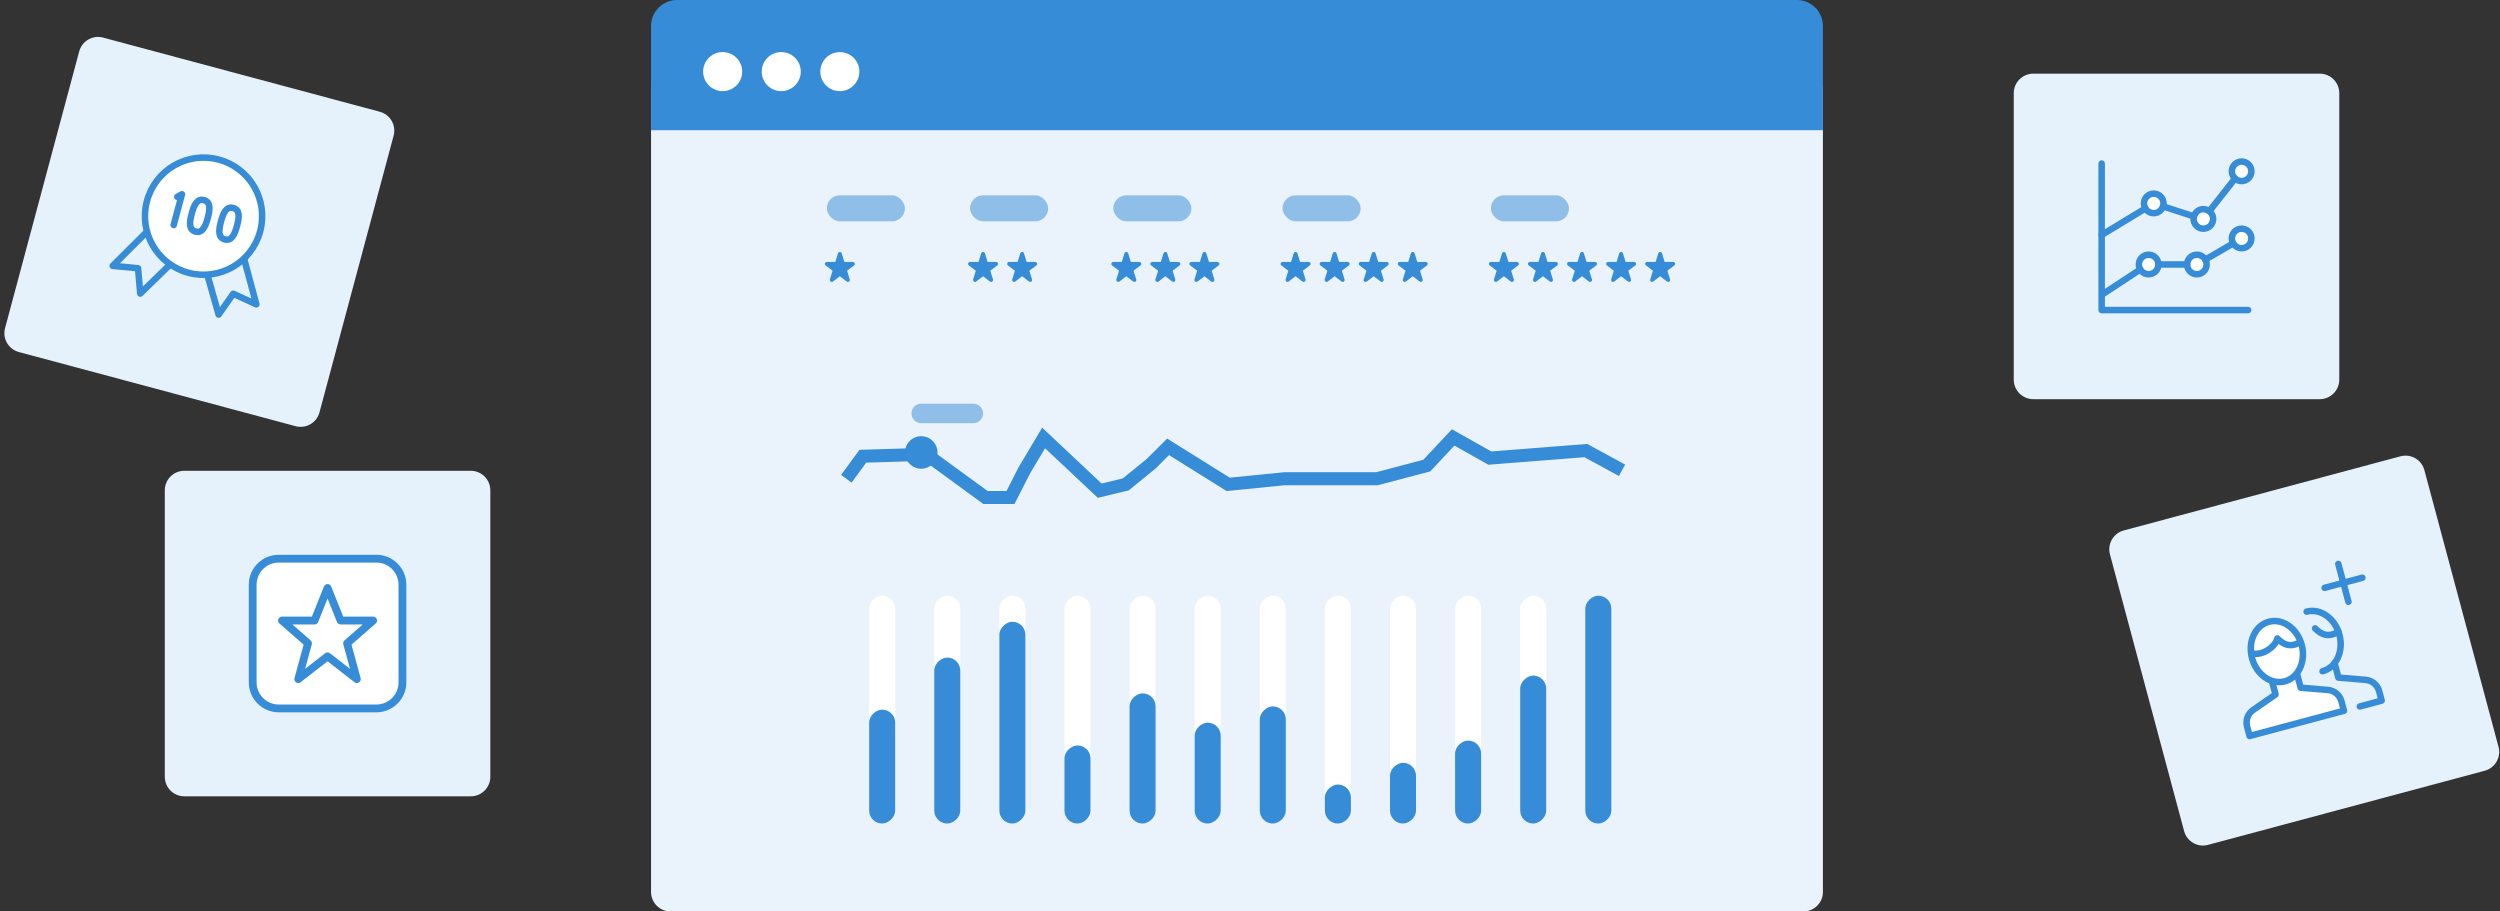 <svg xmlns="http://www.w3.org/2000/svg" width="384" height="140" viewBox="0 0 384 140">
  <rect x="0" y="0" width="384" height="140" fill="#333333" stroke="none"/>
  <g fill="none" fill-rule="evenodd">
    <path fill="#EAF3FB" d="M103,11 L277,11 L277,11 C278.657,11 280,12.343 280,14 L280,137 L280,137 C280,138.657 278.657,140 277,140 L103,140 L103,140 C101.343,140 100,138.657 100,137 L100,14 L100,14 C100,12.343 101.343,11 103,11 Z"/>
    <g transform="translate(130 62)">
      <polyline stroke="#368CD7" stroke-width="2" points="119.145 10.235 113.58 7.209 98.841 8.362 93.205 5.19 89.156 9.516 81.498 11.534 67.301 11.534 58.651 12.399 49.42 6.632 46.819 9.227 42.918 12.399 38.916 13.369 30.3 5.271 27.341 10.235 25.211 14.418 21.373 14.418 12.283 7.785 2.537 8.074 0 11.534"/>
      <circle cx="11.5" cy="7.5" r="2.5" fill="#368CD7"/>
      <path fill="#8FBFE9" d="M10,1.5 C10,0.672 10.672,0 11.506,0 L19.494,0 C20.326,0 21,0.666 21,1.5 L21,1.5 C21,2.328 20.328,3 19.494,3 L11.506,3 C10.674,3 10,2.334 10,1.5 L10,1.5 Z"/>
    </g>
    <g transform="translate(133 91)">
      <rect width="35" height="4" x="-15" y="16" fill="#FFF" rx="2" transform="rotate(90 2.5 18)"/>
      <rect width="17.5" height="4" x="-6.25" y="24.75" fill="#368CD7" rx="2" transform="rotate(90 2.5 26.75)"/>
      <rect width="35" height="4" x="-5" y="16" fill="#FFF" rx="2" transform="rotate(90 12.5 18)"/>
      <rect width="25.5" height="4" x="-.25" y="20.75" fill="#368CD7" rx="2" transform="rotate(90 12.5 22.75)"/>
      <rect width="35" height="4" x="5" y="16" fill="#FFF" rx="2" transform="rotate(90 22.5 18)"/>
      <rect width="31" height="4" x="7" y="18" fill="#368CD7" rx="2" transform="rotate(90 22.5 20)"/>
      <rect width="35" height="4" x="15" y="16" fill="#FFF" rx="2" transform="rotate(90 32.5 18)"/>
      <rect width="12" height="4" x="26.5" y="27.5" fill="#368CD7" rx="2" transform="rotate(90 32.5 29.5)"/>
      <rect width="35" height="4" x="25" y="16" fill="#FFF" rx="2" transform="rotate(90 42.5 18)"/>
      <rect width="20" height="4" x="32.5" y="23.5" fill="#368CD7" rx="2" transform="rotate(90 42.5 25.5)"/>
      <rect width="35" height="4" x="35" y="16" fill="#FFF" rx="2" transform="rotate(90 52.5 18)"/>
      <rect width="15.5" height="4" x="44.75" y="25.75" fill="#368CD7" rx="2" transform="rotate(90 52.5 27.75)"/>
      <rect width="35" height="4" x="45" y="16" fill="#FFF" rx="2" transform="rotate(90 62.5 18)"/>
      <rect width="18" height="4" x="53.5" y="24.5" fill="#368CD7" rx="2" transform="rotate(90 62.5 26.5)"/>
      <rect width="35" height="4" x="55" y="16" fill="#FFF" rx="2" transform="rotate(90 72.5 18)"/>
      <rect width="6" height="4" x="69.5" y="30.5" fill="#368CD7" rx="2" transform="rotate(90 72.5 32.5)"/>
      <rect width="35" height="4" x="65" y="16" fill="#FFF" rx="2" transform="rotate(90 82.5 18)"/>
      <rect width="9.336" height="4" x="77.832" y="28.832" fill="#368CD7" rx="2" transform="rotate(90 82.5 30.832)"/>
      <rect width="35" height="4" x="75" y="16" fill="#FFF" rx="2" transform="rotate(90 92.5 18)"/>
      <rect width="12.747" height="4" x="86.126" y="27.126" fill="#368CD7" rx="2" transform="rotate(90 92.5 29.126)"/>
      <rect width="35" height="4" x="85" y="16" fill="#FFF" rx="2" transform="rotate(90 102.5 18)"/>
      <rect width="22.728" height="4" x="91.136" y="22.136" fill="#368CD7" rx="2" transform="rotate(90 102.5 24.136)"/>
      <rect width="35" height="4" x="95" y="16" fill="#368CD7" rx="2" transform="rotate(90 112.5 18)"/>
    </g>
    <g transform="translate(229 30)">
      <polygon fill="#368CD7" fill-rule="nonzero" stroke="#368CD7" stroke-linecap="round" stroke-linejoin="round" stroke-width=".6" points="2 9 2.472 10.53 4 10.53 2.764 11.47 3.236 13 2 12.051 .764 13 1.236 11.47 0 10.53 1.528 10.53"/>
      <polygon fill="#368CD7" fill-rule="nonzero" stroke="#368CD7" stroke-linecap="round" stroke-linejoin="round" stroke-width=".6" points="8 9 8.472 10.53 10 10.53 8.764 11.47 9.236 13 8 12.051 6.764 13 7.236 11.47 6 10.53 7.528 10.53"/>
      <polygon fill="#368CD7" fill-rule="nonzero" stroke="#368CD7" stroke-linecap="round" stroke-linejoin="round" stroke-width=".6" points="14 9 14.472 10.53 16 10.53 14.764 11.47 15.236 13 14 12.051 12.764 13 13.236 11.47 12 10.53 13.528 10.53"/>
      <polygon fill="#368CD7" fill-rule="nonzero" stroke="#368CD7" stroke-linecap="round" stroke-linejoin="round" stroke-width=".6" points="20 9 20.472 10.53 22 10.53 20.764 11.47 21.236 13 20 12.051 18.764 13 19.236 11.47 18 10.53 19.528 10.53"/>
      <polygon fill="#368CD7" fill-rule="nonzero" stroke="#368CD7" stroke-linecap="round" stroke-linejoin="round" stroke-width=".6" points="26 9 26.472 10.53 28 10.53 26.764 11.47 27.236 13 26 12.051 24.764 13 25.236 11.47 24 10.53 25.528 10.53"/>
      <rect width="12" height="4" fill="#8FBFE9" rx="2"/>
    </g>
    <g transform="translate(197 30)">
      <polygon fill="#368CD7" fill-rule="nonzero" stroke="#368CD7" stroke-linecap="round" stroke-linejoin="round" stroke-width=".6" points="2 9 2.472 10.53 4 10.53 2.764 11.47 3.236 13 2 12.051 .764 13 1.236 11.47 0 10.53 1.528 10.53"/>
      <polygon fill="#368CD7" fill-rule="nonzero" stroke="#368CD7" stroke-linecap="round" stroke-linejoin="round" stroke-width=".6" points="8 9 8.472 10.53 10 10.53 8.764 11.47 9.236 13 8 12.051 6.764 13 7.236 11.47 6 10.53 7.528 10.53"/>
      <polygon fill="#368CD7" fill-rule="nonzero" stroke="#368CD7" stroke-linecap="round" stroke-linejoin="round" stroke-width=".6" points="14 9 14.472 10.53 16 10.53 14.764 11.47 15.236 13 14 12.051 12.764 13 13.236 11.47 12 10.53 13.528 10.53"/>
      <polygon fill="#368CD7" fill-rule="nonzero" stroke="#368CD7" stroke-linecap="round" stroke-linejoin="round" stroke-width=".6" points="20 9 20.472 10.53 22 10.53 20.764 11.47 21.236 13 20 12.051 18.764 13 19.236 11.47 18 10.53 19.528 10.53"/>
      <rect width="12" height="4" fill="#8FBFE9" rx="2"/>
    </g>
    <g transform="translate(171 30)">
      <polygon fill="#368CD7" fill-rule="nonzero" stroke="#368CD7" stroke-linecap="round" stroke-linejoin="round" stroke-width=".6" points="2 9 2.472 10.53 4 10.53 2.764 11.47 3.236 13 2 12.051 .764 13 1.236 11.47 0 10.53 1.528 10.53"/>
      <polygon fill="#368CD7" fill-rule="nonzero" stroke="#368CD7" stroke-linecap="round" stroke-linejoin="round" stroke-width=".6" points="8 9 8.472 10.53 10 10.53 8.764 11.47 9.236 13 8 12.051 6.764 13 7.236 11.47 6 10.53 7.528 10.53"/>
      <polygon fill="#368CD7" fill-rule="nonzero" stroke="#368CD7" stroke-linecap="round" stroke-linejoin="round" stroke-width=".6" points="14 9 14.472 10.53 16 10.53 14.764 11.47 15.236 13 14 12.051 12.764 13 13.236 11.47 12 10.53 13.528 10.53"/>
      <rect width="12" height="4" fill="#8FBFE9" rx="2"/>
    </g>
    <g transform="translate(149 30)">
      <polygon fill="#368CD7" fill-rule="nonzero" stroke="#368CD7" stroke-linecap="round" stroke-linejoin="round" stroke-width=".6" points="2 9 2.472 10.53 4 10.53 2.764 11.47 3.236 13 2 12.051 .764 13 1.236 11.47 0 10.53 1.528 10.53"/>
      <polygon fill="#368CD7" fill-rule="nonzero" stroke="#368CD7" stroke-linecap="round" stroke-linejoin="round" stroke-width=".6" points="8 9 8.472 10.53 10 10.53 8.764 11.47 9.236 13 8 12.051 6.764 13 7.236 11.47 6 10.53 7.528 10.53"/>
      <rect width="12" height="4" fill="#8FBFE9" rx="2"/>
    </g>
    <g transform="translate(127 30)">
      <polygon fill="#368CD7" fill-rule="nonzero" stroke="#368CD7" stroke-linecap="round" stroke-linejoin="round" stroke-width=".6" points="2 9 2.472 10.53 4 10.53 2.764 11.47 3.236 13 2 12.051 .764 13 1.236 11.47 0 10.53 1.528 10.53"/>
      <rect width="12" height="4" fill="#8FBFE9" rx="2"/>
    </g>
    <path fill="#368CD7" d="M104,0 L276,0 L276,0 C278.209,-4.05812251e-16 280,1.791 280,4 L280,20 L100,20 L100,4 L100,4 C100,1.791 101.791,4.05812251e-16 104,0 Z"/>
    <circle cx="111" cy="11" r="3" fill="#FFF"/>
    <circle cx="120" cy="11" r="3" fill="#FFF"/>
    <circle cx="129" cy="11" r="3" fill="#FFF"/>
    <g transform="rotate(15 -12.519 51.648)">
      <path fill="#E5F1FB" d="M3,8.52651283e-14 L47,8.52651283e-14 L47,8.52651283e-14 C48.657,8.49607691e-14 50,1.343 50,3 L50,47 L50,47 C50,48.657 48.657,50 47,50 L3,50 L3,50 C1.343,50 -5.68231282e-13,48.657 -5.68434189e-13,47 L-5.68434189e-13,3 L-5.68434189e-13,3 C-5.68637095e-13,1.343 1.343,8.55694875e-14 3,8.52651283e-14 Z"/>
      <g stroke="#368CD7" stroke-linejoin="round" transform="translate(13 13)">
        <polyline points="4.209 14.067 .5 20.481 4.35 19.83 5.686 23.5 8.969 17.984"/>
        <polyline points="19.672 14.156 23.338 20.481 19.488 19.83 18.152 23.5 14.875 18.015"/>
        <path fill="#FFF" d="M21,9.5 C21,14.471 16.971,18.5 12,18.5 C7.029,18.5 3,14.471 3,9.5 C3,4.529 7.029,0.5 12,0.5 C16.971,0.5 21,4.529 21,9.5 L21,9.5 Z"/>
        <polyline stroke-linecap="round" points="7.92 12 7.92 7.104 7.336 7.665"/>
        <path stroke-linecap="round" d="M12.697 9.604C12.697 10.986 12.506 12.104 11.42 12.104 10.334 12.104 10.143 10.986 10.143 9.604 10.143 8.223 10.334 7.104 11.42 7.104 12.506 7.104 12.697 8.223 12.697 9.604L12.697 9.604zM17.35 9.604C17.35 10.986 17.159 12.104 16.073 12.104 14.985 12.104 14.795 10.986 14.795 9.604 14.795 8.223 14.985 7.104 16.073 7.104 17.159 7.104 17.35 8.223 17.35 9.604L17.35 9.604z"/>
      </g>
    </g>
    <g transform="translate(25.313 72.313)">
      <path fill="#E5F1FB" d="M3,0 L47,0 L47,0 C48.657,-3.04359188e-16 50,1.343 50,3 L50,47 L50,47 C50,48.657 48.657,50 47,50 L3,50 L3,50 C1.343,50 2.02906125e-16,48.657 0,47 L0,3 L0,3 C-2.02906125e-16,1.343 1.343,3.04359188e-16 3,0 Z"/>
      <g stroke="#368CD7" stroke-linejoin="round" stroke-width="1.2" transform="translate(13 13)">
        <path fill="#FFF" d="M23.5,19.5 C23.5,21.709 21.709,23.5 19.5,23.5 L4.5,23.5 C2.291,23.5 0.5,21.709 0.5,19.5 L0.5,4.5 C0.5,2.291 2.291,0.5 4.5,0.5 L19.5,0.5 C21.709,0.5 23.5,2.291 23.5,4.5 L23.5,19.5 L23.5,19.5 Z"/>
        <polygon points="12 5 14 10 19 10 15 13.5 16.5 19 12 15.5 7.5 19 9 13.5 5 10 10 10"/>
      </g>
    </g>
    <g transform="rotate(165 184.533 84.118)">
      <path fill="#E5F1FB" d="M3,0 L47,0 L47,-4.4408921e-16 C48.657,-7.48448398e-16 50,1.343 50,3 L50,47 L50,47 C50,48.657 48.657,50 47,50 L3,50 L3,50 C1.343,50 3.8818616e-15,48.657 0,47 L0,3 L0,3 C-2.02906125e-16,1.343 1.343,-1.39730022e-16 3,-4.4408921e-16 Z"/>
      <g stroke="#368CD7" stroke-linejoin="round" transform="rotate(-180 18.5 18.5)">
        <path fill="#FFF" d="M6,15.187 L6,17.367 L2.059,18.779 C1.115,19.117 0.5,20.011 0.5,21.011 L0.5,22.5 L15.5,22.5 L15.5,21.011 C15.5,20.011 14.884,19.117 13.941,18.779 L10,17.367 L10,15.062"/>
        <path fill="#FFF" d="M11.849,11.051 C11.849,13.668 10.081,15.79 7.902,15.79 C5.721,15.79 3.954,13.668 3.954,11.051 C3.954,8.435 5.721,6.315 7.902,6.315 C10.081,6.315 11.849,8.435 11.849,11.051 L11.849,11.051 Z"/>
        <path d="M11.817,10.624 C11.685,10.642 11.576,10.632 11.443,10.658 C10.098,10.916 9.235,10.428 8.494,9.133 C8.05,9.985 6.663,10.658 5.522,10.658 C4.961,10.658 4.477,10.543 3.994,10.289"/>
        <path stroke-linecap="round" d="M18.031,22.5 L21.5,22.5 L21.5,21.011 C21.5,20.011 20.884,19.118 19.941,18.78 L16,17.368 L16,15.061"/>
        <path stroke-linecap="round" d="M13.901,6.315 C16.081,6.315 17.848,8.436 17.848,11.051 C17.848,13.669 16.081,15.79 13.901,15.79"/>
        <path stroke-linecap="round" d="M17.817 10.624C17.685 10.642 17.576 10.632 17.443 10.658 16.098 10.916 15.235 10.428 14.494 9.133M17.52 3.5L23.52 3.5M20.5.5L20.5 6.516"/>
      </g>
    </g>
    <g transform="translate(309.313 11.313)">
      <path fill="#E5F1FB" d="M3,0 L47,0 L47,0 C48.657,-3.04359188e-16 50,1.343 50,3 L50,47 L50,47 C50,48.657 48.657,50 47,50 L3,50 L3,50 C1.343,50 2.02906125e-16,48.657 0,47 L0,3 L0,3 C-2.02906125e-16,1.343 1.343,3.04359188e-16 3,0 Z"/>
      <g stroke="#368CD7" stroke-linecap="round" stroke-linejoin="round" transform="translate(13 13)">
        <polyline points="23 23.313 .5 23.313 .5 .813"/>
        <path fill="#FFF" d="M10 6.93C10 7.759 9.328 8.43 8.5 8.43 7.672 8.43 7 7.759 7 6.93 7 6.102 7.672 5.43 8.5 5.43 9.328 5.43 10 6.102 10 6.93L10 6.93zM9.219 16.312C9.219 17.142 8.548 17.812 7.719 17.812 6.891 17.812 6.219 17.142 6.219 16.312 6.219 15.485 6.891 14.812 7.719 14.812 8.548 14.812 9.219 15.485 9.219 16.312L9.219 16.312zM17.625 9.312C17.625 10.142 16.953 10.812 16.125 10.812 15.297 10.812 14.625 10.142 14.625 9.312 14.625 8.485 15.297 7.812 16.125 7.812 16.953 7.812 17.625 8.485 17.625 9.312L17.625 9.312zM16.625 16.312C16.625 17.142 15.953 17.812 15.125 17.812 14.297 17.812 13.625 17.142 13.625 16.312 13.625 15.485 14.297 14.812 15.125 14.812 15.953 14.812 16.625 15.485 16.625 16.312L16.625 16.312zM23.5 12.312C23.5 13.142 22.828 13.812 22 13.812 21.172 13.812 20.5 13.142 20.5 12.312 20.5 11.485 21.172 10.812 22 10.812 22.828 10.812 23.5 11.485 23.5 12.312L23.5 12.312zM23.5 2C23.5 2.828 22.828 3.5 22 3.5 21.172 3.5 20.5 2.828 20.5 2 20.5 1.172 21.172.5 22 .5 22.828.5 23.5 1.172 23.5 2L23.5 2z"/>
        <path d="M17.041 8.127L20.992 3.108M9.933 7.392L14.676 8.923M.5 11.781L7.219 7.706M16.424 15.565L20.704 13.069M9.219 16.312L13.625 16.312M.684 20.86L6.431 17.078"/>
      </g>
    </g>
  </g>
</svg>
